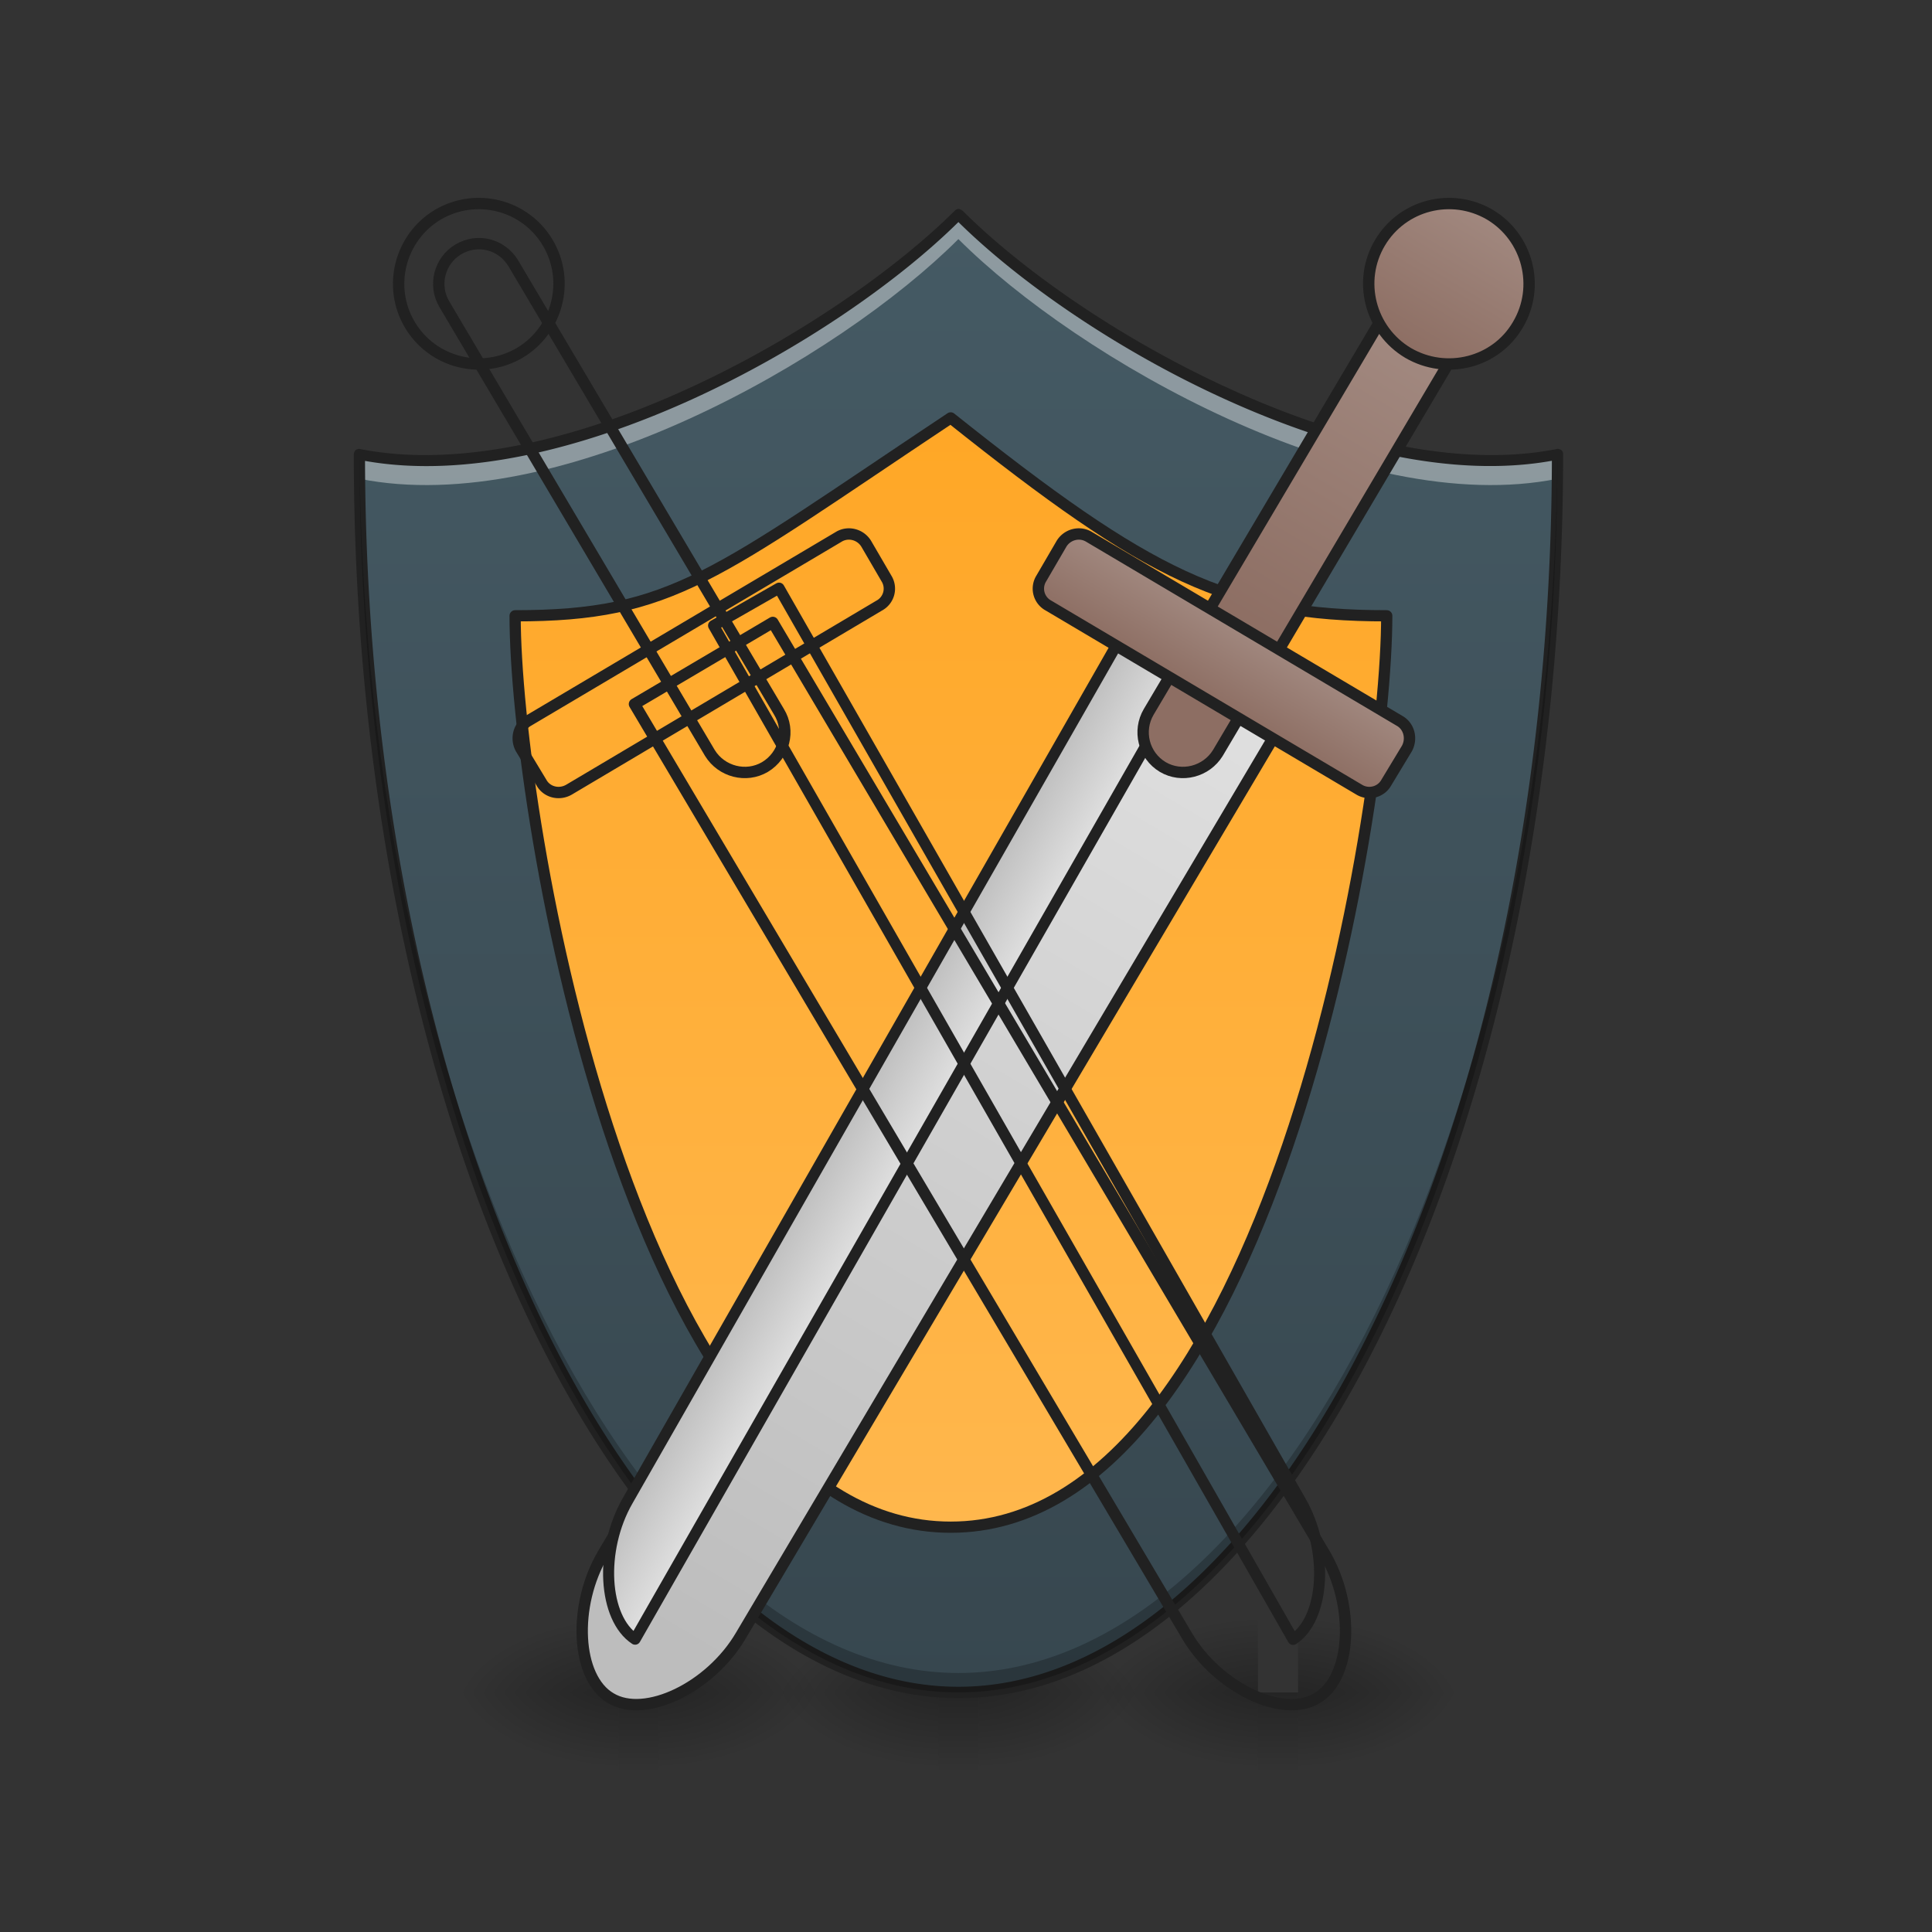 <svg height="16pt" viewBox="0 0 16 16" width="16pt" xmlns="http://www.w3.org/2000/svg" xmlns:xlink="http://www.w3.org/1999/xlink"><rect x="0" y="0" width="16" height="16" fill="#333333" stroke="none"/><linearGradient id="a"><stop offset="0" stop-opacity=".275"/><stop offset="1" stop-opacity="0"/></linearGradient><linearGradient id="b" gradientUnits="userSpaceOnUse" x1="5.952" x2="5.952" xlink:href="#a" y1="14.017" y2="14.678"/><linearGradient id="c"><stop offset="0" stop-opacity=".314"/><stop offset=".222" stop-opacity=".275"/><stop offset="1" stop-opacity="0"/></linearGradient><radialGradient id="d" cx="450.909" cy="189.579" gradientTransform="matrix(0 -.039 -.07 0 21.27 31.798)" gradientUnits="userSpaceOnUse" r="21.167" xlink:href="#c"/><radialGradient id="e" cx="450.909" cy="189.579" gradientTransform="matrix(0 .039 .07 0 -5.393 -3.764)" gradientUnits="userSpaceOnUse" r="21.167" xlink:href="#c"/><radialGradient id="f" cx="450.909" cy="189.579" gradientTransform="matrix(0 -.039 .07 0 -5.393 31.798)" gradientUnits="userSpaceOnUse" r="21.167" xlink:href="#c"/><radialGradient id="g" cx="450.909" cy="189.579" gradientTransform="matrix(0 .039 -.07 0 21.27 -3.764)" gradientUnits="userSpaceOnUse" r="21.167" xlink:href="#c"/><linearGradient id="h" gradientUnits="userSpaceOnUse" x1="8.6" x2="8.6" xlink:href="#a" y1="14.017" y2="14.678"/><radialGradient id="i" cx="450.909" cy="189.579" gradientTransform="matrix(0 -.039 -.07 0 23.915 31.798)" gradientUnits="userSpaceOnUse" r="21.167" xlink:href="#c"/><radialGradient id="j" cx="450.909" cy="189.579" gradientTransform="matrix(0 .039 .07 0 -2.747 -3.764)" gradientUnits="userSpaceOnUse" r="21.167" xlink:href="#c"/><radialGradient id="k" cx="450.909" cy="189.579" gradientTransform="matrix(0 -.039 .07 0 -2.747 31.798)" gradientUnits="userSpaceOnUse" r="21.167" xlink:href="#c"/><radialGradient id="l" cx="450.909" cy="189.579" gradientTransform="matrix(0 .039 -.07 0 23.915 -3.764)" gradientUnits="userSpaceOnUse" r="21.167" xlink:href="#c"/><linearGradient id="m" gradientUnits="userSpaceOnUse" x1="7.938" x2="7.938" y1="14.017" y2="1.78"><stop offset="0" stop-color="#37474f"/><stop offset="1" stop-color="#455a64"/></linearGradient><linearGradient id="n" gradientUnits="userSpaceOnUse" x1="254" x2="254" y1="-105.167" y2="191.167"><stop offset="0" stop-color="#ffa726"/><stop offset="1" stop-color="#ffb74d"/></linearGradient><linearGradient id="o" gradientUnits="userSpaceOnUse" x1="3.308" x2="3.308" xlink:href="#a" y1="14.017" y2="14.678"/><radialGradient id="p" cx="450.909" cy="189.579" gradientTransform="matrix(0 -.039 -.07 0 18.623 31.798)" gradientUnits="userSpaceOnUse" r="21.167" xlink:href="#c"/><radialGradient id="q" cx="450.909" cy="189.579" gradientTransform="matrix(0 .039 .07 0 -8.039 -3.764)" gradientUnits="userSpaceOnUse" r="21.167" xlink:href="#c"/><radialGradient id="r" cx="450.909" cy="189.579" gradientTransform="matrix(0 -.039 .07 0 -8.039 31.798)" gradientUnits="userSpaceOnUse" r="21.167" xlink:href="#c"/><radialGradient id="s" cx="450.909" cy="189.579" gradientTransform="matrix(0 .039 -.07 0 18.623 -3.764)" gradientUnits="userSpaceOnUse" r="21.167" xlink:href="#c"/><linearGradient id="t"><stop offset="0" stop-color="#bdbdbd"/><stop offset="1" stop-color="#e0e0e0"/></linearGradient><linearGradient id="u" gradientUnits="userSpaceOnUse" x1="228.266" x2="228.266" xlink:href="#t" y1="242.207" y2="-54.122"/><linearGradient id="v" gradientUnits="userSpaceOnUse" x1="780" x2="860" xlink:href="#t" y1="1295.118" y2="1295.118"/><linearGradient id="w"><stop offset="0" stop-color="#8d6e63"/><stop offset="1" stop-color="#a1887f"/></linearGradient><linearGradient id="x" gradientUnits="userSpaceOnUse" x1="228.268" x2="228.268" xlink:href="#w" y1="-64.704" y2="-149.37"/><linearGradient id="y" gradientUnits="userSpaceOnUse" x1="228.268" x2="228.268" xlink:href="#w" y1="-43.537" y2="-64.704"/><linearGradient id="z" gradientUnits="userSpaceOnUse" x1="228.268" x2="228.268" xlink:href="#w" y1="-149.37" y2="-191.704"/><path d="m7.773 14.016h.332v.664h-.332zm0 0" fill="url(#b)"/><path d="m8.105 14.016h1.32v-.66h-1.32zm0 0" fill="url(#d)"/><path d="m7.773 14.016h-1.323v.664h1.324zm0 0" fill="url(#e)"/><path d="m7.773 14.016h-1.323v-.66h1.324zm0 0" fill="url(#f)"/><path d="m8.105 14.016h1.32v.664h-1.32zm0 0" fill="url(#g)"/><path d="m10.418 14.016h.332v.664h-.332zm0 0" fill="url(#h)"/><path d="m10.75 14.016h1.324v-.66h-1.324zm0 0" fill="url(#i)"/><path d="m10.418 14.016h-1.32v.664h1.32zm0 0" fill="url(#j)"/><path d="m10.418 14.016h-1.32v-.66h1.32zm0 0" fill="url(#k)"/><path d="m10.75 14.016h1.324v.664h-1.324zm0 0" fill="url(#l)"/><path d="m2.977 3.762c0 5.625 2.316 10.254 4.96 10.254 2.649 0 4.961-4.63 4.961-10.254-1.652.332-3.968-.992-4.96-1.985-.993.993-3.31 2.317-4.961 1.985zm0 0" fill="url(#m)"/><path d="m7.938 1.777c-.993.993-3.31 2.317-4.961 1.985v.203c1.656.332 3.968-.992 4.96-1.985.993.993 3.31 2.317 4.961 1.985v-.203c-1.652.332-3.968-.992-4.96-1.985zm0 0" fill="#fff" fill-opacity=".392"/><path d="m137.612-52.266c0 52.87 31.747 243.477 116.364 243.477 84.742 0 116.489-190.607 116.489-243.477-42.371 0-63.494-10.624-116.49-52.87-63.493 42.246-74.117 52.87-116.363 52.87zm0 0" fill="url(#n)" stroke="#212121" stroke-linecap="round" stroke-linejoin="round" stroke-width="3" transform="matrix(.031 0 0 .031 0 6.72)"/><path d="m7.938 1.73c-.012 0-.024.008-.032.016-.492.488-1.316 1.067-2.218 1.477-.907.414-1.891.656-2.704.496-.011-.004-.027 0-.039.008a.058.058 0 0 0 -.015.035c0 2.82.578 5.39 1.492 7.258.914 1.867 2.164 3.043 3.516 3.043 1.351 0 2.601-1.176 3.515-3.043.914-1.868 1.492-4.438 1.492-7.258 0-.012-.004-.028-.015-.035-.012-.008-.028-.012-.04-.008-.812.16-1.796-.082-2.699-.496-.906-.41-1.73-.989-2.218-1.477-.012-.008-.024-.016-.035-.016zm0 .11c.503.496 1.316 1.062 2.214 1.469.895.406 1.868.656 2.7.507-.008 2.786-.582 5.32-1.485 7.16-.902 1.856-2.133 2.993-3.43 2.993-1.296 0-2.523-1.137-3.43-2.992-.898-1.84-1.476-4.375-1.484-7.16.832.148 1.809-.102 2.704-.508.894-.407 1.707-.973 2.21-1.47zm0 0" fill="#212121"/><path d="m5.125 14.016h.332v.664h-.332zm0 0" fill="url(#o)"/><path d="m5.457 14.016h1.324v-.66h-1.324zm0 0" fill="url(#p)"/><path d="m5.125 14.016h-1.32v.664h1.32zm0 0" fill="url(#q)"/><path d="m5.125 14.016h-1.32v-.66h1.32zm0 0" fill="url(#r)"/><path d="m5.457 14.016h1.324v.664h-1.324zm0 0" fill="url(#s)"/><path d="m2.977 3.762c0 5.625 2.316 10.254 4.96 10.254 2.649 0 4.961-4.63 4.961-10.254-.043 5.55-2.34 10.093-4.96 10.093-2.622 0-4.918-4.543-4.961-10.093zm0 0" fill-opacity=".235"/><g stroke="#212121" stroke-linecap="round" stroke-linejoin="round"><path d="m207.079-54.094.016 285.751c.055 15.844 10.529 31.734 21.163 31.656 10.59.092 21.17-15.83 21.114-31.674l.092-285.814zm0 0" fill="url(#u)" stroke-width="3" transform="matrix(.027 .016 -.016 .027 3.108 3.302)"/><path d="m782.66 608.147.063 1080.006c-.092 58.419 38.139 117.077 77.232 119.598l.166-1199.597zm0 0" fill="url(#v)" stroke-width="11.339" transform="matrix(.007 .004 -.004 .007 6.471 -2.519)"/><path d="m228.295-181.081c5.767-.01 10.532 4.744 10.542 10.51l.086 137.636c-.098 5.83-4.852 10.595-10.619 10.605-5.937-.036-10.594-4.852-10.605-10.619l-.023-137.527c.036-5.938 4.681-10.64 10.62-10.605zm0 0" fill="url(#x)" stroke-width="3" transform="matrix(.027 .016 -.016 .027 3.108 3.302)"/><path d="m180.63-64.658 95.25-.006c2.853-.059 5.235 2.318 5.357 5.279l-.092 10.588c.059 2.853-2.318 5.235-5.233 5.186l-95.25.006a5.07 5.07 0 0 1 -5.294-5.17l-.079-10.635c.05-2.915 2.426-5.297 5.341-5.248zm0 0" fill="url(#y)" stroke-width="3" transform="matrix(.027 .016 -.016 .027 3.108 3.302)"/><path d="m228.217-191.716c11.705.026 21.235 9.533 21.21 21.238.082 11.642-9.488 21.064-21.13 21.147-11.705-.025-21.235-9.533-21.21-21.238.026-11.704 9.487-21.064 21.13-21.147zm0 0" fill="url(#z)" stroke-width="3" transform="matrix(.027 .016 -.016 .027 3.108 3.302)"/><path d="m207.087-54.1.017 285.752c.055 15.844 10.528 31.735 21.163 31.656 10.589.093 21.168-15.83 21.113-31.673l.092-285.814zm0 0" fill="url(#u)" stroke-width="3" transform="matrix(-.027 .016 .016 .027 12.857 3.302)"/><path d="m782.691 608.13.063 1080.005c-.091 58.419 38.139 117.077 77.232 119.598l.167-1199.597zm0 0" fill="url(#v)" stroke-width="11.339" transform="matrix(-.007 .004 .004 .007 9.498 -2.517)"/><path d="m228.303-181.086c5.767-.01 10.533 4.744 10.543 10.51l.085 137.636c-.098 5.83-4.851 10.595-10.618 10.605-5.938-.035-10.703-4.79-10.605-10.619l-.023-137.527c.035-5.938 4.68-10.64 10.618-10.605zm0 0" fill="url(#x)" stroke-width="3" transform="matrix(-.027 .016 .016 .027 12.857 3.302)"/><path d="m180.638-64.663 95.25-.005c2.853-.06 5.236 2.317 5.357 5.278l-.092 10.589c.06 2.852-2.318 5.235-5.34 5.248l-95.143-.057a5.07 5.07 0 0 1 -5.294-5.17l-.078-10.635c.049-2.914 2.426-5.297 5.34-5.248zm0 0" fill="url(#y)" stroke-width="3" transform="matrix(-.027 .016 .016 .027 12.857 3.302)"/><path d="m228.225-191.72c11.705.025 21.235 9.532 21.21 21.237-.026 11.705-9.487 21.065-21.13 21.147-11.705-.025-21.235-9.532-21.21-21.237.026-11.705 9.488-21.065 21.13-21.147zm0 0" fill="url(#z)" stroke-width="3" transform="matrix(-.027 .016 .016 .027 12.857 3.302)"/></g></svg>